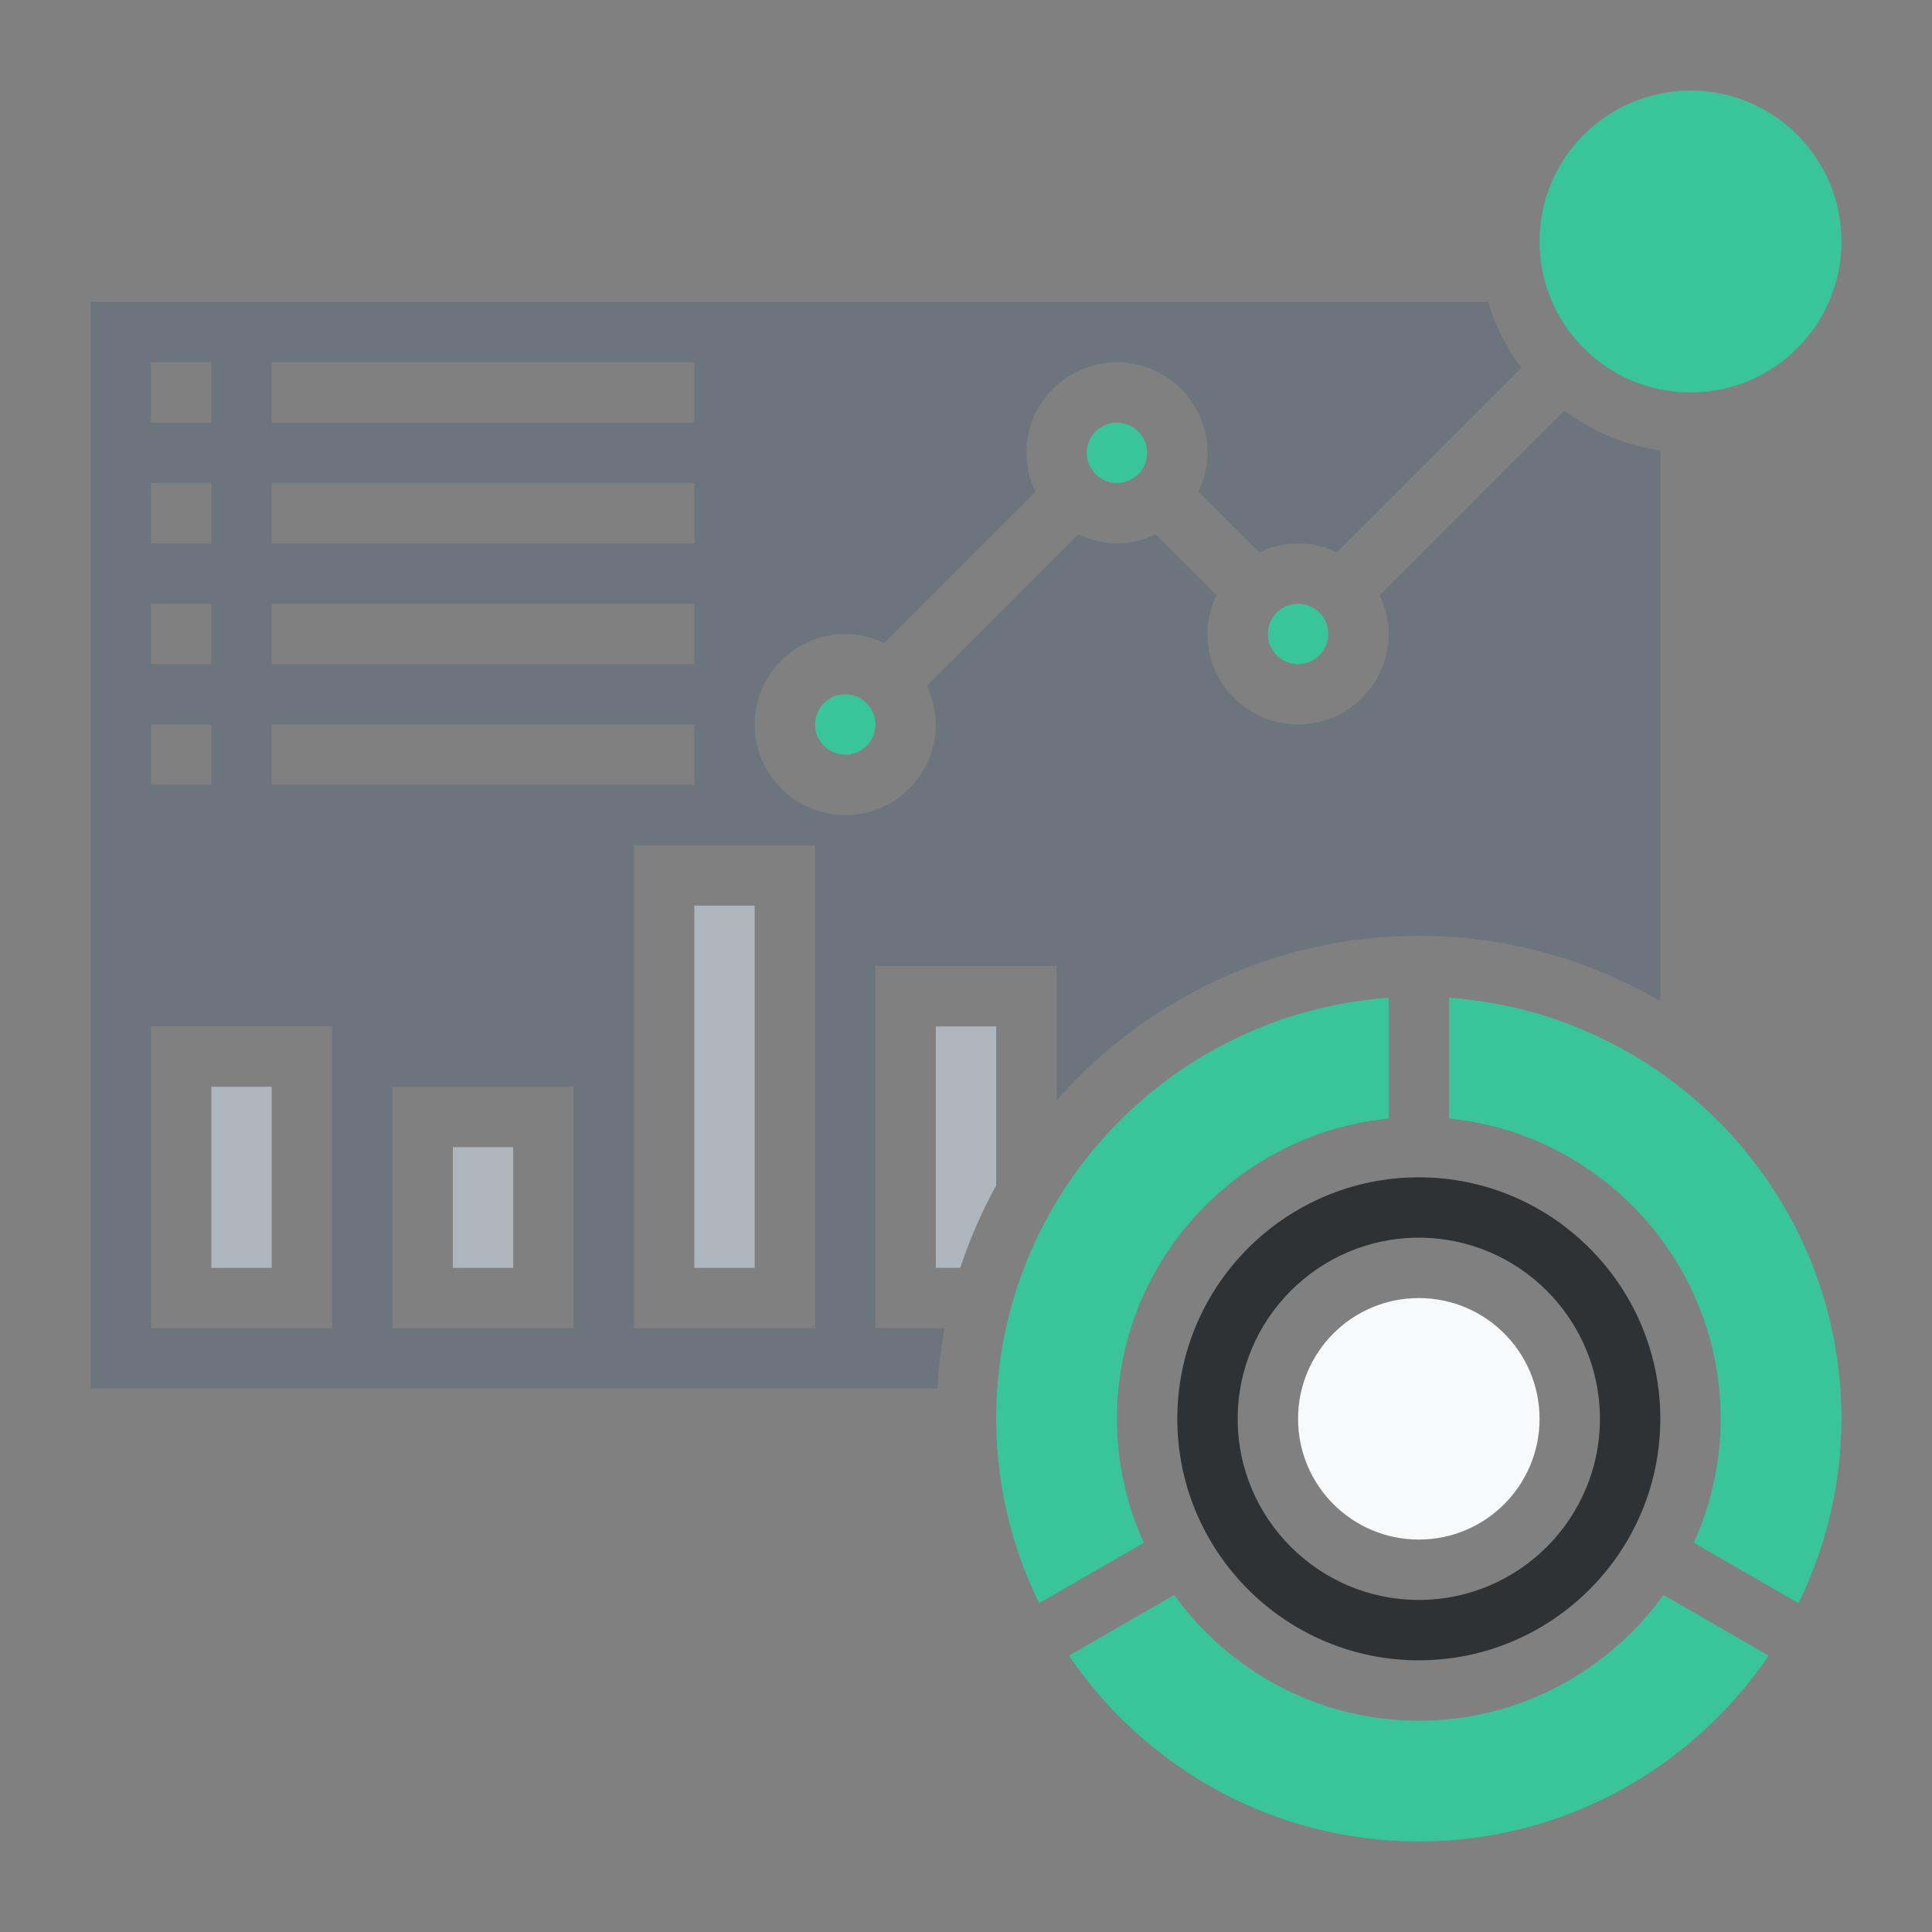 <svg xmlns="http://www.w3.org/2000/svg" xmlns:xlink="http://www.w3.org/1999/xlink" version="1.1" x="0px" y="0px" viewBox="0 0 64 64" style="enable-background:new 0 0 64 64;" xml:space="preserve">
	<rect x="0" y="0" width="64" height="64" fill="#808080" stroke="none"/>
	<g>
		<circle fill="#39c599" cx="56" cy="8" r="5">
		</circle>
		<rect fill="#adb5bd" x="23" y="30" width="2" height="12">
		</rect>
		<path fill="#6c757d" d="M29,32h6v4.453C37.934,33.118,42.22,31,47,31c2.916,0,5.643,0.797,8,2.165V14.92c-1.183-0.17-2.269-0.636-3.184-1.322   l-6.117,6.116C45.887,20.106,46,20.538,46,21c0,1.654-1.346,3-3,3s-3-1.346-3-3c0-0.462,0.113-0.894,0.301-1.285l-2.015-2.015   C37.894,17.887,37.462,18,37,18s-0.894-0.113-1.285-0.301l-5.015,5.015C30.887,23.106,31,23.538,31,24c0,1.654-1.346,3-3,3   s-3-1.346-3-3s1.346-3,3-3c0.462,0,0.894,0.113,1.285,0.301l5.015-5.015C34.113,15.894,34,15.462,34,15c0-1.654,1.346-3,3-3   s3,1.346,3,3c0,0.462-0.113,0.894-0.301,1.285l2.015,2.015C42.106,18.113,42.538,18,43,18s0.894,0.113,1.285,0.301l6.116-6.116   c-0.488-0.651-0.868-1.386-1.107-2.185H3v36h28.051c0.042-0.678,0.117-1.347,0.241-2H29V32z M9,12h14v2H9V12z M9,16h14v2H9V16z    M9,20h14v2H9V20z M9,24h14v2H9V24z M5,12h2v2H5V12z M5,16h2v2H5V16z M5,20h2v2H5V20z M5,24h2v2H5V24z M11,44H5V34h6V44z M19,44h-6   v-8h6V44z M27,44h-6V28h6V44z">
		</path>
		<path fill="#39c599" d="M48,33.051v4c5.046,0.504,9,4.773,9,9.949c0,1.463-0.324,2.85-0.891,4.104l3.469,2.003C60.48,51.259,61,49.191,61,47   C61,39.618,55.253,33.567,48,33.051z">
		</path>
		<rect fill="#adb5bd" x="7" y="36" width="2" height="6">
		</rect>
		<circle fill="#39c599" cx="43" cy="21" r="1">
		</circle>
		<rect fill="#adb5bd" x="15" y="38" width="2" height="4">
		</rect>
		<circle fill="#39c599" cx="37" cy="15" r="1">
		</circle>
		<path fill="#adb5bd" d="M33,34h-2v8h0.811c0.314-0.951,0.71-1.865,1.189-2.729V34z">
		</path>
		<path fill="#39c599" d="M37,47c0-5.176,3.954-9.446,9-9.949v-4C38.747,33.567,33,39.618,33,47c0,2.191,0.52,4.259,1.422,6.107l3.469-2.003   C37.324,49.85,37,48.463,37,47z">
		</path>
		<path fill="#2e3235" d="M39,47c0,4.411,3.589,8,8,8s8-3.589,8-8s-3.589-8-8-8S39,42.589,39,47z M47,41c3.309,0,6,2.691,6,6s-2.691,6-6,6   s-6-2.691-6-6S43.691,41,47,41z">
		</path>
		<path fill="#39c599" d="M47,57c-3.336,0-6.287-1.648-8.105-4.166l-3.483,2.011C37.932,58.557,42.186,61,47,61s9.068-2.443,11.588-6.155   l-3.483-2.011C53.287,55.352,50.336,57,47,57z">
		</path>
		<circle fill="#39c599" cx="28" cy="24" r="1">
		</circle>
		<circle fill="#f8f9fa" cx="47" cy="47" r="4">
		</circle>
	</g>
</svg>
